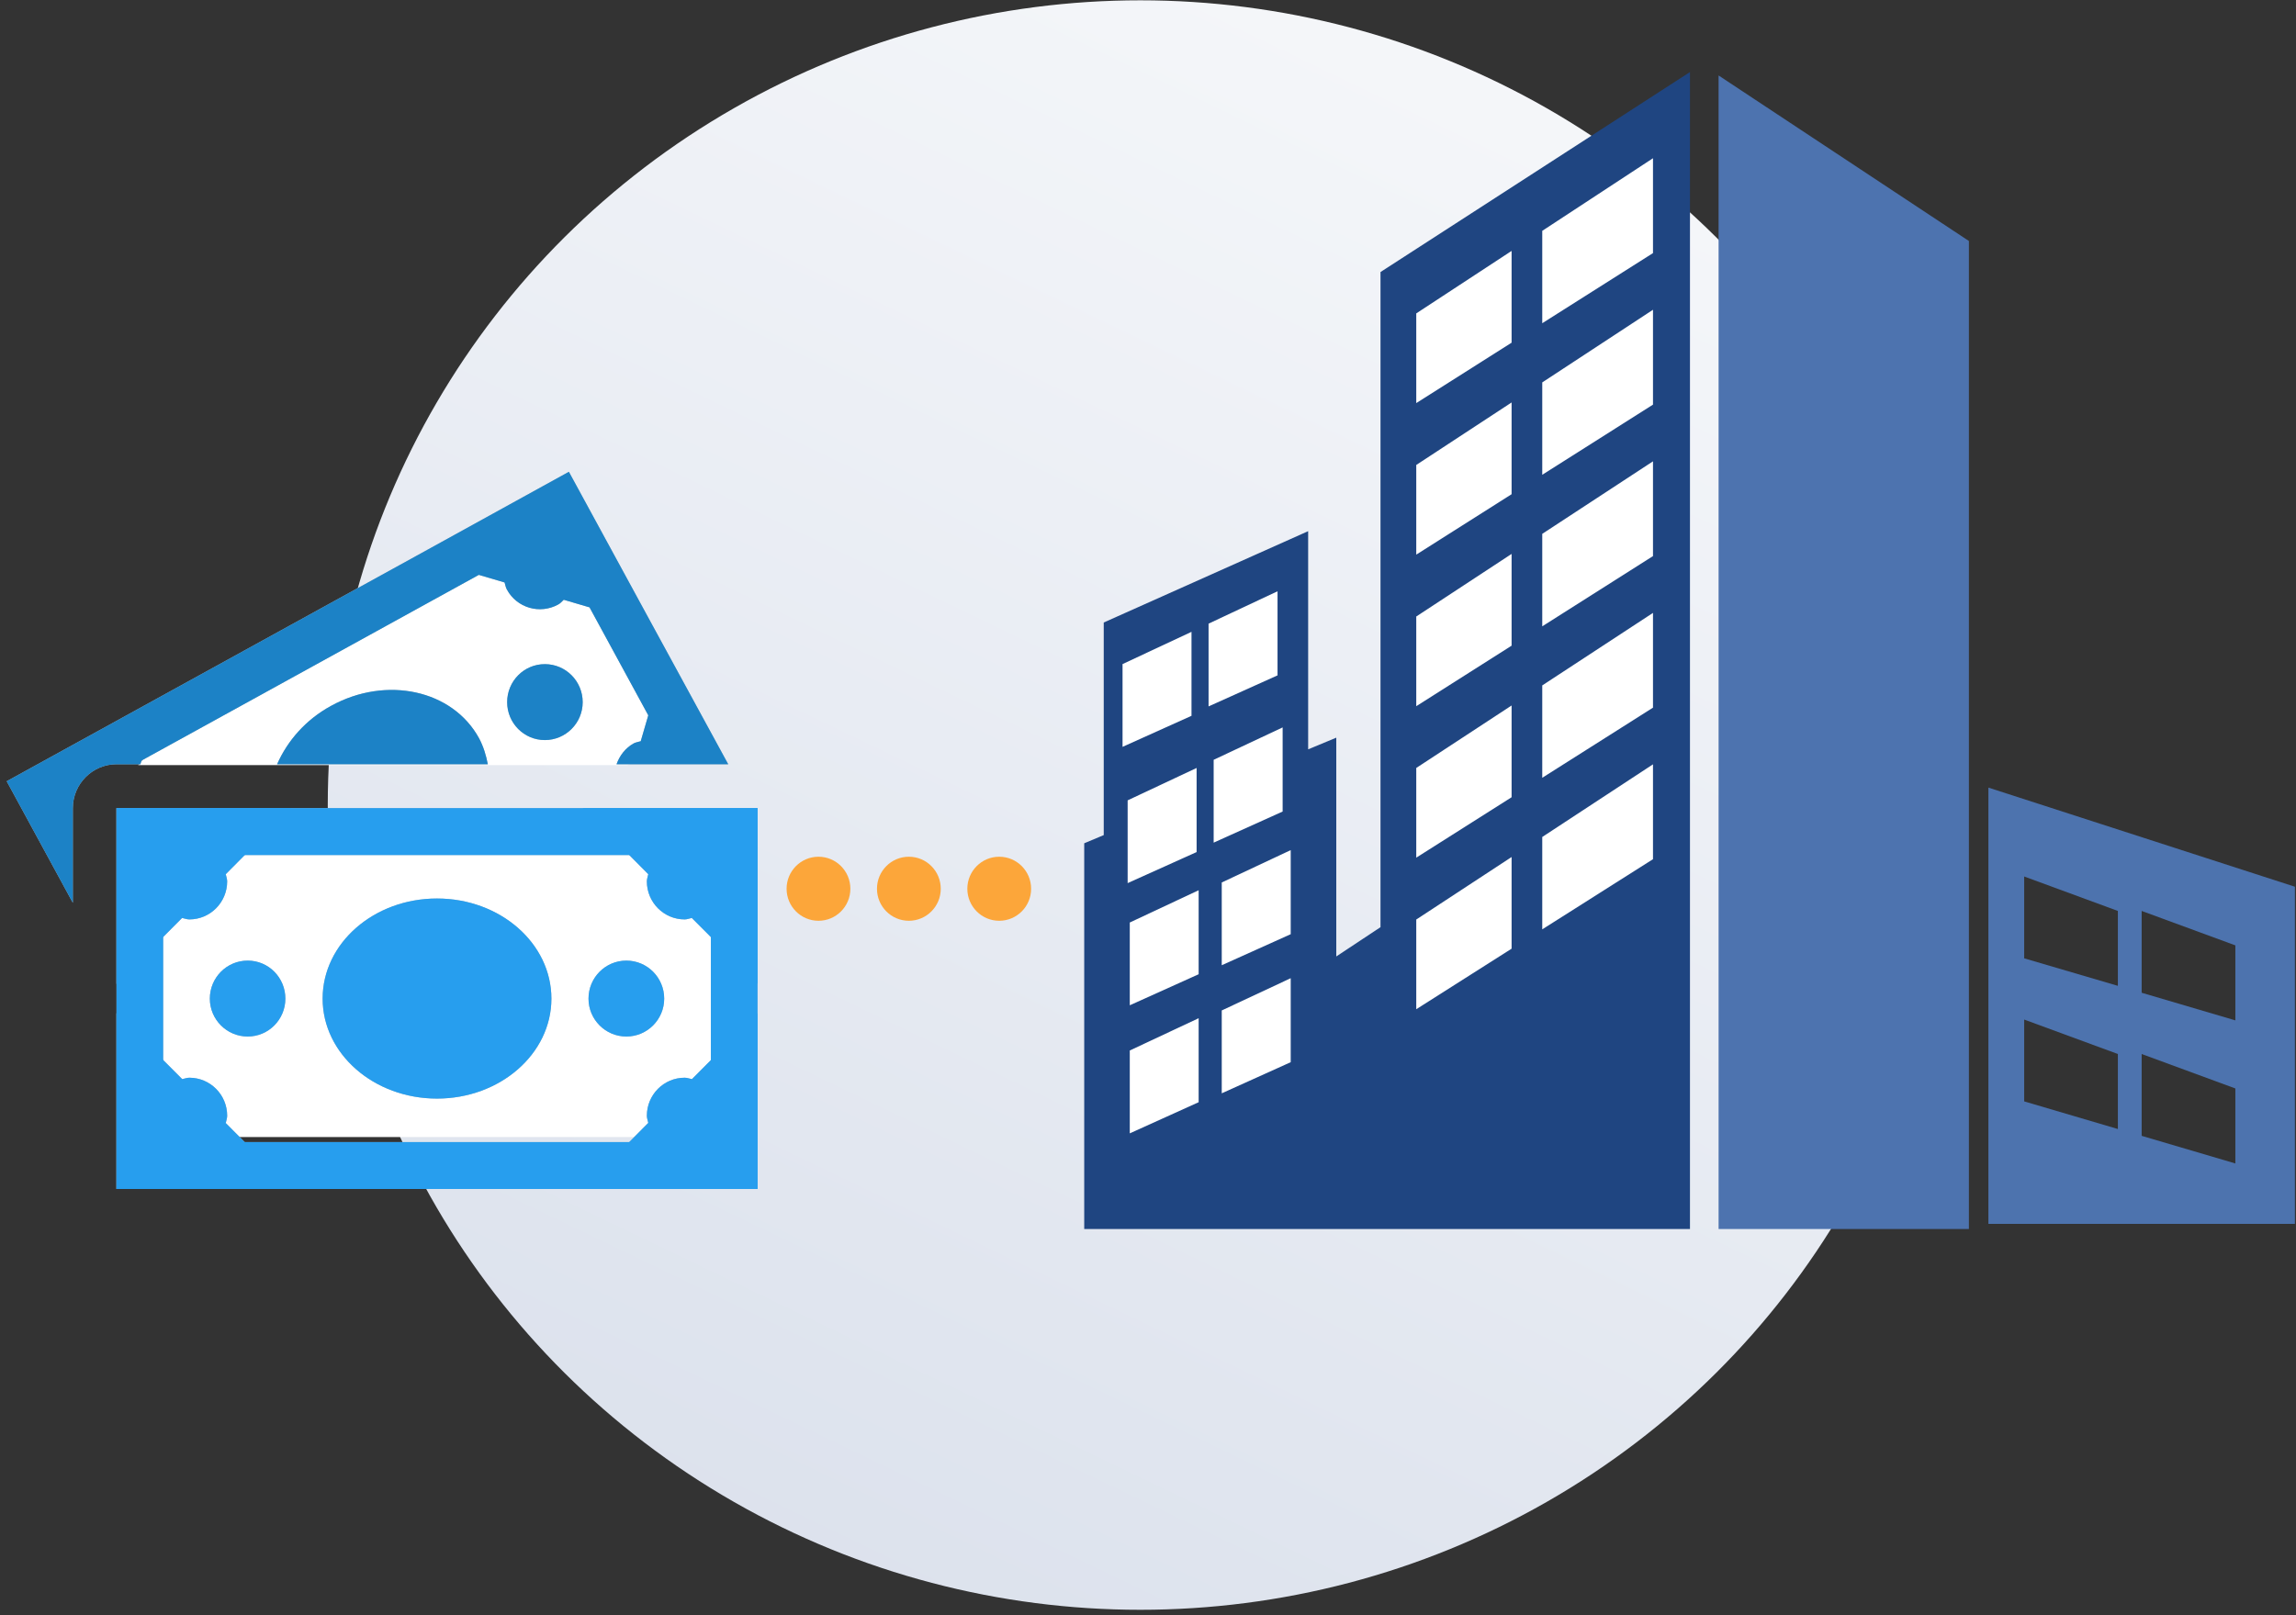 <?xml version="1.0" encoding="UTF-8" standalone="no"?>
<svg width="216px" height="152px" viewBox="0 0 216 152" version="1.1" xmlns="http://www.w3.org/2000/svg" xmlns:xlink="http://www.w3.org/1999/xlink" xmlns:sketch="http://www.bohemiancoding.com/sketch/ns">
    <rect x="0" y="0" width="216" height="152" fill="#333333" stroke="none"/>
    <!-- Generator: Sketch 3.4.3 (16618) - http://www.bohemiancoding.com/sketch -->
    <title>Group</title>
    <desc>Created with Sketch.</desc>
    <defs>
        <linearGradient x1="91.406%" y1="-32.876%" x2="16.335%" y2="123.197%" id="linearGradient-1">
            <stop stop-color="#FFFFFF" offset="0%"></stop>
            <stop stop-color="#D5DCE9" offset="100%"></stop>
        </linearGradient>
    </defs>
    <g id="Page-1" stroke="none" stroke-width="1" fill="none" fill-rule="evenodd" sketch:type="MSPage">
        <g id="6-Shares" sketch:type="MSArtboardGroup" transform="translate(-134, -426)">
            <g id="Group" sketch:type="MSLayerGroup" transform="translate(134, 426)">
                <ellipse id="Oval-298" fill="url(#linearGradient-1)" sketch:type="MSShapeGroup" cx="107.277" cy="75.759" rx="76.442" ry="75.729"></ellipse>
                <g id="city8" transform="translate(161, 7)" sketch:type="MSShapeGroup">
                    <path d="M0.679,0.102 L24.227,15.678 L24.227,108.657 L0.679,108.657 L0.679,0.102 Z" id="Fill-1" fill="#4D73AF"></path>
                    <path d="M26.062,67.117 L26.062,108.171 L54.898,108.171 L54.898,76.445 L26.062,67.117 Z M38.242,99.244 L29.428,96.645 L29.428,88.944 L38.242,92.186 L38.242,99.244 Z M38.242,85.771 L29.428,83.182 L29.428,75.481 L38.242,78.723 L38.242,85.771 Z M49.295,102.486 L40.481,99.887 L40.481,92.186 L49.295,95.429 L49.295,102.486 Z M49.295,89.021 L40.481,86.422 L40.481,78.723 L49.295,81.963 L49.295,89.021 Z" id="Fill-2" fill="#4D73AE"></path>
                </g>
                <ellipse id="Oval-77" fill="#FCA63A" sketch:type="MSShapeGroup" cx="85.503" cy="83.635" rx="3" ry="3.013"></ellipse>
                <ellipse id="Oval-77-Copy" fill="#FCA63A" sketch:type="MSShapeGroup" cx="94.004" cy="83.635" rx="3" ry="3.013"></ellipse>
                <ellipse id="Oval-77-Copy-3" fill="#FCA63A" sketch:type="MSShapeGroup" cx="77" cy="83.635" rx="3" ry="3.013"></ellipse>
                <rect id="Rectangle-193" fill="#FFFFFF" sketch:type="MSShapeGroup" x="14" y="79" width="56" height="28"></rect>
                <path d="M13,72 L59.011,72 L64,70 L52,48 L17,67 L13,72 Z" id="Path-604" fill="#FFFFFF" sketch:type="MSShapeGroup"></path>
                <g id="Group-Copy" transform="translate(0, 44)" sketch:type="MSShapeGroup">
                    <g id="money146-copy-2" fill="#A6B7C2">
                        <path d="M15.349,36.464 L66.877,36.464 L66.877,63.474 L15.349,63.474 L15.349,36.464 Z M10.96,67.887 L71.266,67.887 L71.266,32.047 L10.96,32.047 L10.96,67.887 Z" id="Fill-1"></path>
                        <path d="M54.817,32.047 L60.987,38.266 C60.946,38.497 60.854,38.696 60.854,38.938 C60.854,40.918 62.447,42.52 64.413,42.52 C64.653,42.52 64.855,42.424 65.082,42.383 L71.266,48.587 L71.266,32.047 L54.817,32.047 Z" id="Fill-2"></path>
                        <path d="M62.485,49.976 C62.485,51.939 60.891,53.541 58.925,53.541 C56.958,53.541 55.365,51.939 55.365,49.976 C55.365,47.995 56.958,46.396 58.925,46.396 C60.891,46.396 62.485,47.995 62.485,49.976 L62.485,49.976 Z" id="Fill-3"></path>
                        <path d="M51.874,49.976 C51.874,55.167 47.054,59.381 41.113,59.381 C35.172,59.381 30.352,55.167 30.352,49.976 C30.352,44.767 35.172,40.553 41.113,40.553 C47.054,40.553 51.874,44.767 51.874,49.976 L51.874,49.976 Z" id="Fill-4"></path>
                        <path d="M26.847,49.976 C26.847,51.939 25.267,53.541 23.301,53.541 C21.334,53.541 19.741,51.939 19.741,49.976 C19.741,47.995 21.334,46.396 23.301,46.396 C25.267,46.396 26.847,47.995 26.847,49.976 L26.847,49.976 Z" id="Fill-5"></path>
                        <path d="M10.96,48.587 L17.13,42.383 C17.356,42.424 17.572,42.52 17.812,42.52 C19.779,42.52 21.372,40.918 21.372,38.938 C21.372,38.696 21.279,38.497 21.238,38.266 L27.409,32.047 L10.96,32.047 L10.96,48.587 Z" id="Fill-6"></path>
                        <path d="M21.372,60.997 C21.372,59.019 19.779,57.417 17.812,57.417 C17.572,57.417 17.37,57.51 17.144,57.551 L10.96,51.347 L10.96,67.887 L27.409,67.887 L21.238,61.682 C21.279,61.455 21.372,61.238 21.372,60.997 L21.372,60.997 Z" id="Fill-7"></path>
                        <path d="M64.413,57.417 C62.447,57.417 60.854,59.019 60.854,60.997 C60.854,61.238 60.946,61.441 60.987,61.668 L54.817,67.887 L71.266,67.887 L71.266,51.347 L65.095,57.551 C64.869,57.51 64.653,57.417 64.413,57.417 L64.413,57.417 Z" id="Fill-8"></path>
                        <path d="M54.817,22.077 C54.817,24.041 53.224,25.643 51.257,25.643 C49.291,25.643 47.711,24.041 47.711,22.077 C47.711,20.1 49.291,18.498 51.257,18.498 C53.224,18.498 54.817,20.1 54.817,22.077 L54.817,22.077 Z" id="Fill-9"></path>
                        <path d="M6.852,32.047 C6.852,29.773 8.699,27.917 10.96,27.917 L13.207,27.917 L13.317,27.569 L45.046,10.098 L47.468,10.812 C47.537,11.029 47.564,11.256 47.684,11.473 C48.619,13.209 50.788,13.84 52.515,12.886 C52.717,12.779 52.864,12.603 53.035,12.441 L55.461,13.154 L60.987,23.314 L60.278,25.75 C60.062,25.818 59.836,25.846 59.62,25.953 C58.819,26.397 58.284,27.124 58.003,27.917 L68.508,27.917 L61.416,14.904 L53.519,0.397 L39.091,8.352 L0.63,29.519 L6.852,40.956 L6.852,32.047 Z" id="Fill-10"></path>
                        <path d="M31.143,22.425 C28.748,23.731 27.035,25.725 26.069,27.917 L45.892,27.917 C45.731,27.083 45.488,26.263 45.073,25.481 C42.586,20.92 36.347,19.559 31.143,22.425 L31.143,22.425 Z" id="Fill-11"></path>
                    </g>
                    <path d="M15.349,36.464 L66.877,36.464 L66.877,63.474 L15.349,63.474 L15.349,36.464 Z M10.96,67.887 L71.266,67.887 L71.266,32.047 L10.96,32.047 L10.96,67.887 Z" id="Fill-1" fill="#279EEE"></path>
                    <path d="M54.817,32.047 L60.987,38.266 C60.946,38.497 60.854,38.696 60.854,38.938 C60.854,40.918 62.447,42.52 64.413,42.52 C64.653,42.52 64.855,42.424 65.082,42.383 L71.266,48.587 L71.266,32.047 L54.817,32.047 Z" id="Fill-2" fill="#279EEE"></path>
                    <path d="M62.485,49.976 C62.485,51.939 60.891,53.541 58.925,53.541 C56.958,53.541 55.365,51.939 55.365,49.976 C55.365,47.995 56.958,46.396 58.925,46.396 C60.891,46.396 62.485,47.995 62.485,49.976 L62.485,49.976 Z" id="Fill-3" fill="#279EEE"></path>
                    <path d="M51.874,49.976 C51.874,55.167 47.054,59.381 41.113,59.381 C35.172,59.381 30.352,55.167 30.352,49.976 C30.352,44.767 35.172,40.553 41.113,40.553 C47.054,40.553 51.874,44.767 51.874,49.976 L51.874,49.976 Z" id="Fill-4" fill="#279EEE"></path>
                    <path d="M26.847,49.976 C26.847,51.939 25.267,53.541 23.301,53.541 C21.334,53.541 19.741,51.939 19.741,49.976 C19.741,47.995 21.334,46.396 23.301,46.396 C25.267,46.396 26.847,47.995 26.847,49.976 L26.847,49.976 Z" id="Fill-5" fill="#279EEE"></path>
                    <path d="M10.96,48.587 L17.13,42.383 C17.356,42.424 17.572,42.52 17.812,42.52 C19.779,42.52 21.372,40.918 21.372,38.938 C21.372,38.696 21.279,38.497 21.238,38.266 L27.409,32.047 L10.96,32.047 L10.96,48.587 Z" id="Fill-6" fill="#279EEE"></path>
                    <path d="M21.372,60.997 C21.372,59.019 19.779,57.417 17.812,57.417 C17.572,57.417 17.37,57.51 17.144,57.551 L10.96,51.347 L10.96,67.887 L27.409,67.887 L21.238,61.682 C21.279,61.455 21.372,61.238 21.372,60.997 L21.372,60.997 Z" id="Fill-7" fill="#279EEE"></path>
                    <path d="M64.413,57.417 C62.447,57.417 60.854,59.019 60.854,60.997 C60.854,61.238 60.946,61.441 60.987,61.668 L54.817,67.887 L71.266,67.887 L71.266,51.347 L65.095,57.551 C64.869,57.51 64.653,57.417 64.413,57.417 L64.413,57.417 Z" id="Fill-8" fill="#279EEE"></path>
                    <path d="M54.817,22.077 C54.817,24.041 53.224,25.643 51.257,25.643 C49.291,25.643 47.711,24.041 47.711,22.077 C47.711,20.1 49.291,18.498 51.257,18.498 C53.224,18.498 54.817,20.1 54.817,22.077 L54.817,22.077 Z" id="Fill-9" fill="#1C82C6"></path>
                    <path d="M6.852,32.047 C6.852,29.773 8.699,27.917 10.96,27.917 L13.207,27.917 L13.317,27.569 L45.046,10.098 L47.468,10.812 C47.537,11.029 47.564,11.256 47.684,11.473 C48.619,13.209 50.788,13.84 52.515,12.886 C52.717,12.779 52.864,12.603 53.035,12.441 L55.461,13.154 L60.987,23.314 L60.278,25.75 C60.062,25.818 59.836,25.846 59.62,25.953 C58.819,26.397 58.284,27.124 58.003,27.917 L68.508,27.917 L61.416,14.904 L53.519,0.397 L39.091,8.352 L0.63,29.519 L6.852,40.956 L6.852,32.047 Z" id="Fill-10" fill="#1C82C6"></path>
                    <path d="M31.143,22.425 C28.748,23.731 27.035,25.725 26.069,27.917 L45.892,27.917 C45.731,27.083 45.488,26.263 45.073,25.481 C42.586,20.92 36.347,19.559 31.143,22.425 L31.143,22.425 Z" id="Fill-11" fill="#1C82C6"></path>
                </g>
                <path d="M131,99 L131,27 L158,10 L157,82 L131,99 Z" id="Path-605" fill="#FFFFFF" sketch:type="MSShapeGroup"></path>
                <path d="M123,107 L123,78 L123,72 L122,54 L105,61 L105,109 L123,107 Z" id="Path-606" fill="#FFFFFF" sketch:type="MSShapeGroup"></path>
                <path d="M129.873,25.599 L129.873,87.251 L125.713,90.005 L125.713,69.417 L123.067,70.516 L123.067,49.985 L103.836,58.581 L103.836,78.586 L102,79.356 L102,115.657 L158.987,115.657 L158.987,6.78 L129.873,25.599 Z M105.605,62.493 L112.093,59.458 L112.093,67.361 L105.605,70.282 L105.605,62.493 Z M106.085,75.316 L112.573,72.268 L112.573,80.183 L106.085,83.104 L106.085,75.316 Z M112.765,103.722 L106.286,106.653 L106.286,98.855 L112.765,95.817 L112.765,103.722 Z M112.765,91.68 L106.286,94.601 L106.286,86.812 L112.765,83.774 L112.765,91.68 Z M113.698,58.688 L120.186,55.64 L120.186,63.555 L113.698,66.476 L113.698,58.688 Z M114.177,71.5 L120.666,68.452 L120.666,76.368 L114.177,79.296 L114.177,71.5 Z M121.426,99.956 L114.938,102.885 L114.938,95.087 L121.426,92.051 L121.426,99.956 Z M121.426,87.911 L114.938,90.832 L114.938,83.044 L121.426,79.999 L121.426,87.911 Z M142.206,89.275 L133.237,94.972 L133.237,86.531 L142.206,80.649 L142.206,89.275 Z M142.206,75.024 L133.237,80.709 L133.237,72.268 L142.206,66.389 L142.206,75.024 Z M142.206,60.761 L133.237,66.456 L133.237,58.015 L142.206,52.126 L142.206,60.761 Z M142.206,46.508 L133.237,52.193 L133.237,43.754 L142.206,37.873 L142.206,46.508 Z M142.206,32.248 L133.237,37.933 L133.237,29.492 L142.206,23.612 L142.206,32.248 Z M155.508,80.853 L145.09,87.455 L145.09,78.763 L155.508,71.926 L155.508,80.853 Z M155.508,66.593 L145.09,73.192 L145.09,64.5 L155.508,57.676 L155.508,66.593 Z M155.508,52.33 L145.09,58.94 L145.09,50.237 L155.508,43.413 L155.508,52.33 Z M155.508,38.077 L145.09,44.679 L145.09,35.986 L155.508,29.15 L155.508,38.077 Z M155.508,23.817 L145.09,30.416 L145.09,21.723 L155.508,14.89 L155.508,23.817 Z" id="Fill-3-Copy" fill="#1F4581" sketch:type="MSShapeGroup"></path>
            </g>
        </g>
    </g>
</svg>